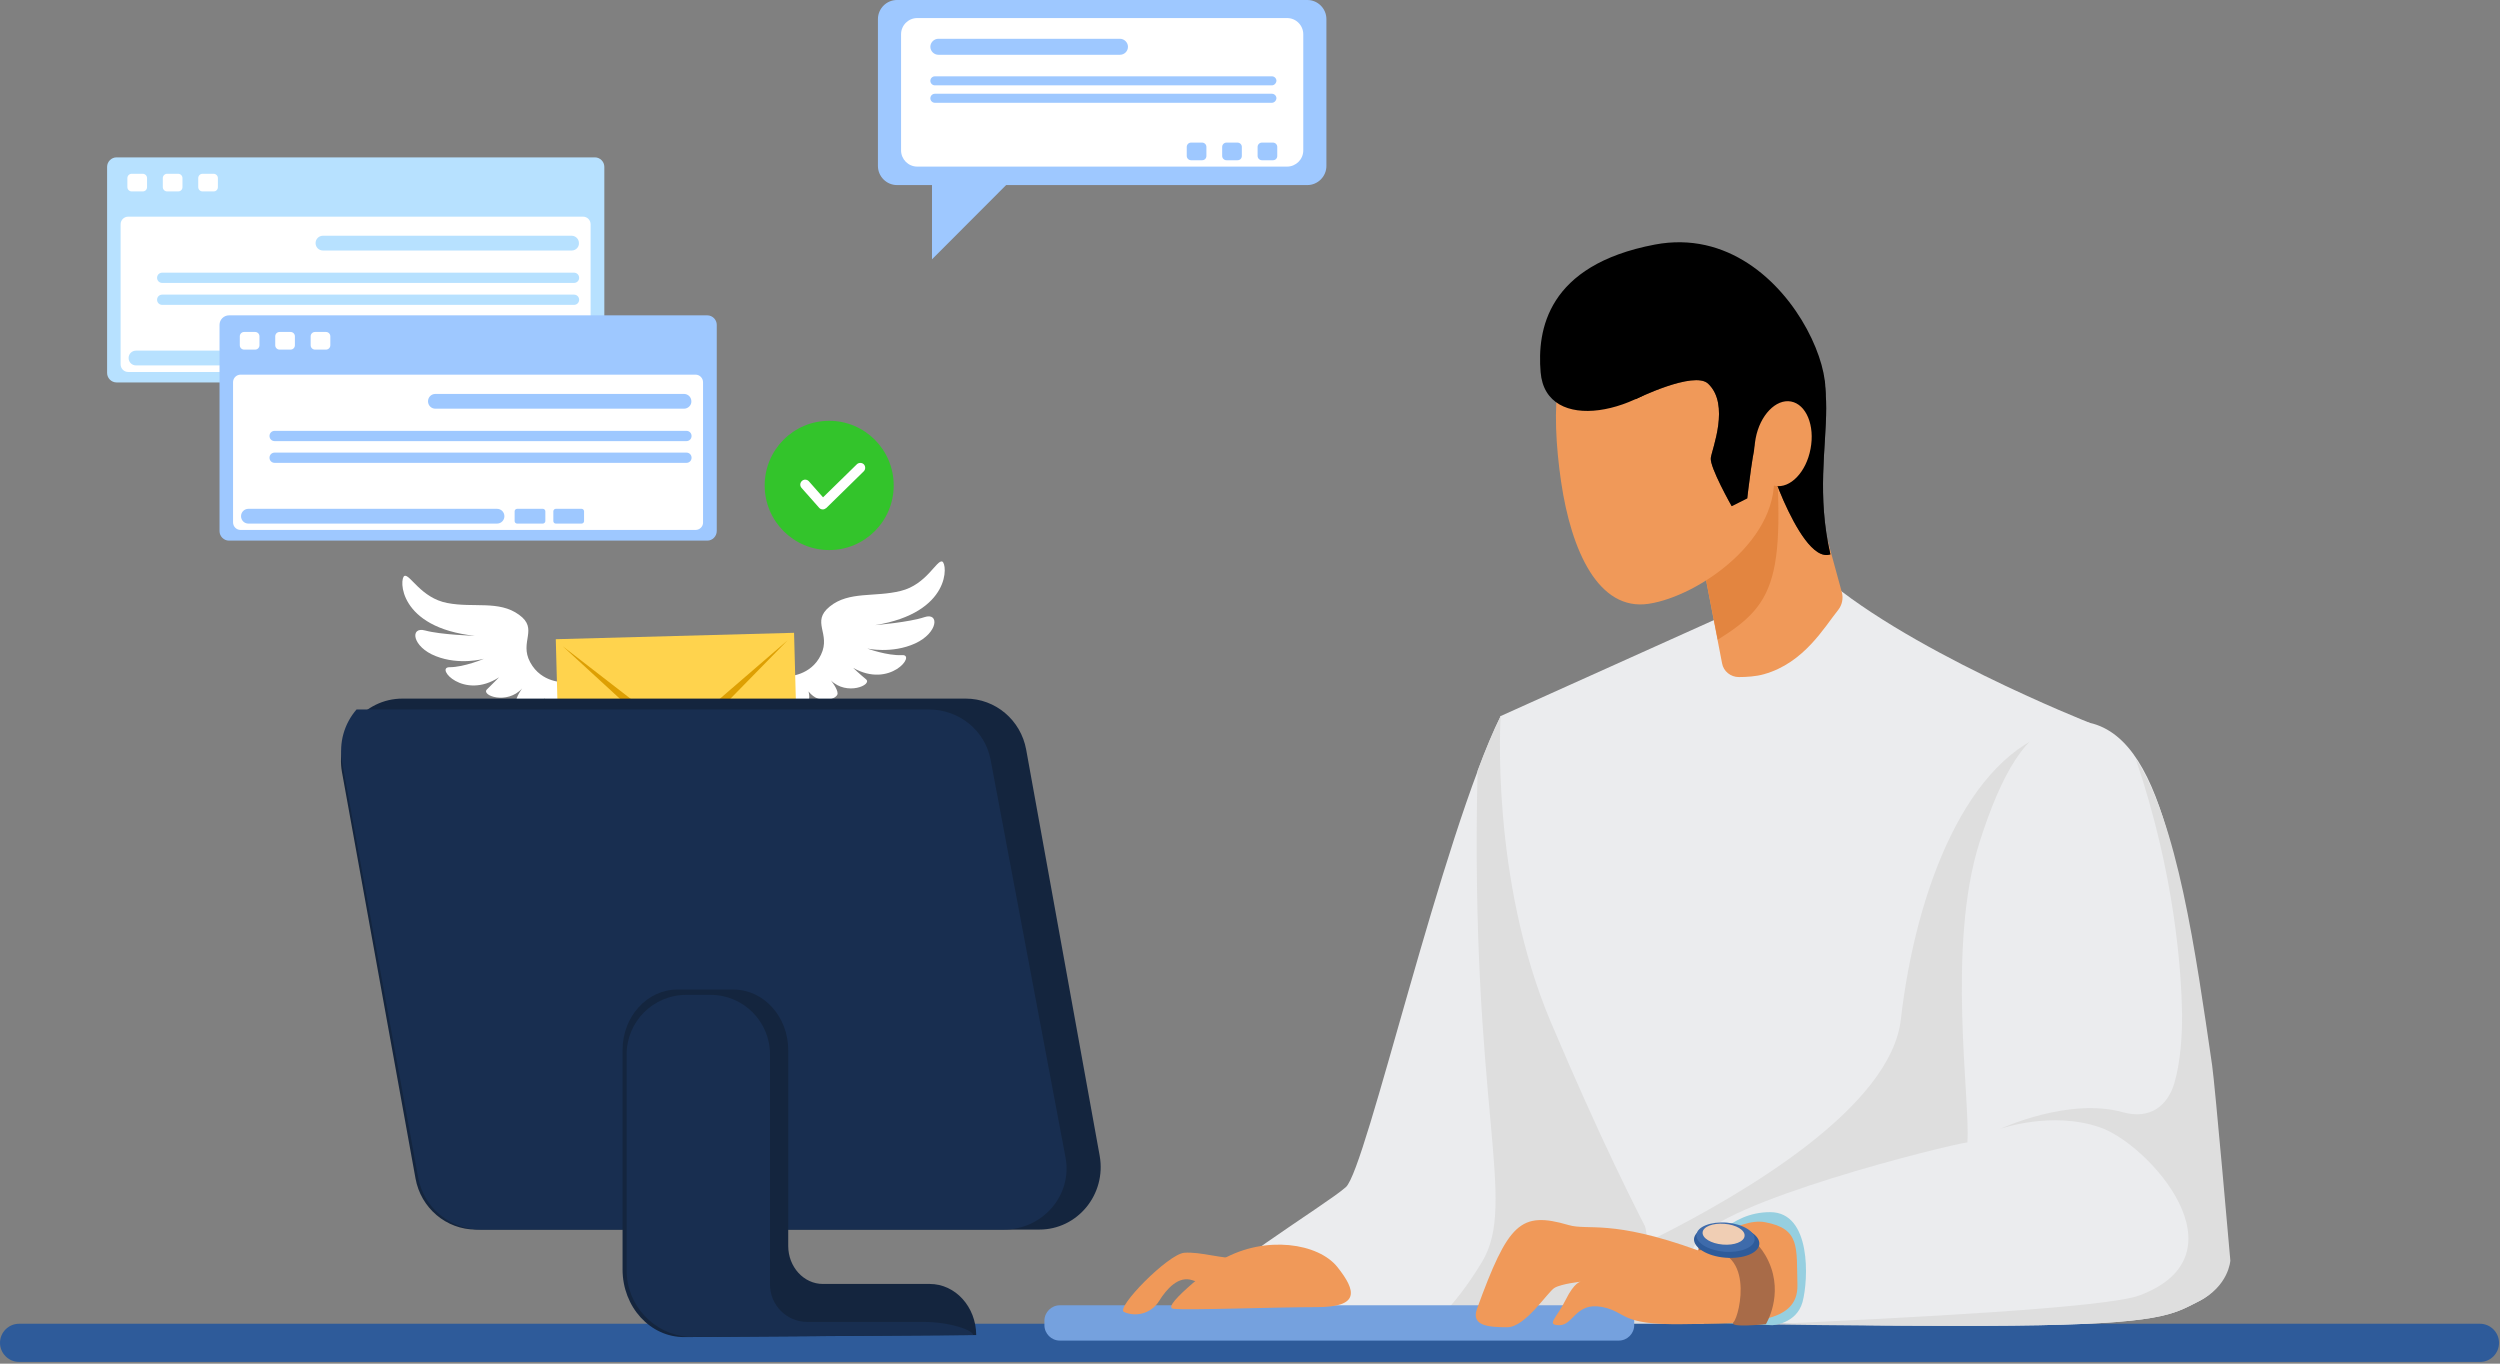 <svg width="473" height="258" viewBox="0 0 473 258" fill="none" xmlns="http://www.w3.org/2000/svg">
<rect x="0" y="0" width="473" height="258" fill="#808080" stroke="none"/>
<g id="Group 1">
<g id="Group">
<path id="Vector" d="M283.968 135.437C272.693 158.417 258.512 221.147 254.638 224.602C250.763 228.057 228.484 241.371 224.61 247.815C220.735 254.259 222.479 252.124 224.184 252.551C225.888 252.978 322.869 253.405 322.869 253.405C322.869 253.405 311.71 186.793 310.432 186.366C309.114 185.939 283.968 135.437 283.968 135.437Z" fill="#EBECEE"/>
<path id="Vector_2" d="M267.889 253.094C285.712 253.211 304.504 253.327 314.849 253.366L300.668 168.51C293.112 153.836 283.93 135.437 283.93 135.437C282.496 138.348 281.024 141.842 279.551 145.84C278.079 209.579 287.262 227.435 280.365 238.809C275.018 247.66 270.097 251.619 267.889 253.094Z" fill="#DEDEDE"/>
<path id="Vector_3" d="M469.251 257.675H3.603C1.627 257.675 0 256.044 0 254.065C0 252.085 1.627 250.455 3.603 250.455H469.212C471.188 250.455 472.816 252.085 472.816 254.065C472.816 256.044 471.227 257.675 469.251 257.675Z" fill="#2E5B9A"/>
<path id="Vector_4" d="M343.405 107.72C359.523 122.627 395.363 136.756 395.363 136.756C395.363 136.756 400.826 187.181 397.106 215.712C393.387 244.244 395.44 250.066 395.44 250.066H321.513C321.513 250.066 311.594 236.286 293.422 193.392C281.876 166.103 283.93 135.475 283.93 135.475L328.952 115.212L343.405 107.72Z" fill="#EBECEE"/>
<path id="Vector_5" d="M321.552 250.028H395.479C395.479 250.028 393.425 244.244 397.145 215.674C400.206 192.15 397.068 153.836 395.828 141.026L389.086 138.154C372.193 143.045 362.467 168.238 359.639 192.887C357.74 209.385 330.463 225.611 312.602 234.539C318.452 245.758 321.552 250.028 321.552 250.028Z" fill="#DEDEDE"/>
<path id="Vector_6" d="M337.166 70.688L348.48 112.068C348.79 113.233 348.519 114.475 347.783 115.406C345.148 118.667 341.351 125.421 333.757 127.556C332.284 127.983 330.463 128.1 328.991 128.1C327.441 128.1 326.085 127.013 325.814 125.499L318.258 86.254L337.166 70.688Z" fill="#F09959"/>
<path id="Vector_7" d="M335.035 74.143L330.89 75.851L318.181 86.254L325 121.035C336.585 113.815 338.251 108.963 335.035 74.143Z" fill="#E38540"/>
<path id="Vector_8" d="M395.363 136.756C410.319 140.134 413.108 170.567 417.952 202.67C418.494 206.357 421.4 237.645 421.4 237.645C421.4 237.645 421.671 243.39 415.975 246.223C411.094 248.669 409.118 250.532 380.794 250.804C353.595 251.076 318.53 249.95 318.53 249.95C318.53 249.95 318.22 239.819 321.009 234.85C325.194 227.397 368.202 216.683 372.231 216.139C372.813 208.104 368.279 179.068 374.517 159.387C378.818 145.84 383.429 138.736 389.202 136.912C391.101 136.291 393.154 136.252 395.363 136.756Z" fill="#EBECEE"/>
<path id="Vector_9" d="M333.912 250.571C347.318 250.765 365.722 250.959 380.794 250.804C409.118 250.532 411.094 248.669 415.976 246.224C421.71 243.351 421.981 238.499 421.981 238.499C421.981 238.499 419.075 205.232 418.533 201.544C415.394 180.039 411.985 155.467 404.081 143.588C411.52 165.443 412.721 183.843 412.837 191.723C412.915 195.721 412.527 201.156 411.365 204.999C410.086 209.23 406.793 211.869 401.64 210.433C391.333 207.561 378.47 213.577 378.47 213.577C378.47 213.577 388.195 210.123 397.339 213.306C406.483 216.45 425.391 237.373 404.778 245.098C398.501 247.427 360.763 249.368 333.912 250.571Z" fill="#DEDEDE"/>
<path id="Vector_10" d="M323.295 235.82C323.295 235.82 327.093 229.338 334.919 229.338C342.746 229.338 342.165 242.147 341.041 246.34C339.879 250.532 335.307 250.726 335.307 250.726L318.53 249.95L323.295 235.82Z" fill="#96CFE0"/>
<path id="Vector_11" d="M306.286 253.638H200.51C198.921 253.638 197.604 252.318 197.604 250.726V249.872C197.604 248.281 198.921 246.961 200.51 246.961H306.286C307.875 246.961 309.192 248.281 309.192 249.872V250.726C309.192 252.318 307.875 253.638 306.286 253.638Z" fill="#75A1DE"/>
<path id="Vector_12" d="M321.203 236.558C304.814 230.619 300.513 232.87 296.793 231.783C287.649 229.105 285.363 231.395 279.435 247.66C278.273 250.882 281.721 251.115 285.17 251.115C288.618 251.115 292.802 244.438 294.12 243.661C295.437 242.885 299.079 242.497 299.079 242.497C299.079 242.497 297.917 242.497 296.212 245.952C294.507 249.407 292.415 250.726 295.05 250.726C297.684 250.726 298.111 246.34 303.07 247.272C308.03 248.242 306.131 250.726 318.53 250.532C330.928 250.338 340.266 250.532 340.072 243.079C339.879 236.014 340.654 232.482 333.951 231.24C328.836 230.269 321.203 236.558 321.203 236.558Z" fill="#F09959"/>
<path id="Vector_13" d="M321.397 236.558C332.362 235.316 329.146 249.018 327.984 250.144C326.821 251.309 334.106 250.532 334.106 250.532C334.106 250.532 337.515 245.059 334.648 238.732C331.781 232.404 326.085 232.133 326.085 232.133L321.203 234.85L321.397 236.558Z" fill="#A86B48"/>
<g id="Group_2">
<g id="Group_3">
<path id="left-wing" d="M106.745 129.07C106.745 129.07 102.444 129.264 100.313 125.305C98.182 121.384 101.979 119.016 98.182 116.299C94.385 113.543 89.58 115.057 84.621 114.087C79.662 113.155 77.53 108.536 76.523 108.963C75.516 109.39 75.283 118.745 89.852 120.297C89.852 120.297 83.381 120.103 80.436 119.288C77.492 118.473 77.957 122.394 82.451 124.14C86.946 125.926 91.556 124.645 91.556 124.645C91.556 124.645 87.837 126.237 85.047 126.237C82.257 126.237 87.721 132.525 94.424 128.139C94.424 128.139 93.3 129.303 92.138 130.429C90.936 131.555 95.935 133.418 98.802 130.235C98.802 130.235 97.562 131.904 97.64 132.836C97.717 133.767 101.088 134.971 103.103 132.098C103.103 132.098 102.677 133.961 103.723 134.35C104.769 134.738 106.164 135.165 107.21 132.913C108.217 130.74 106.745 129.07 106.745 129.07Z" fill="white"/>
<path id="right-wing" d="M149.094 127.945C149.094 127.945 153.434 127.906 155.332 123.869C157.269 119.832 153.356 117.697 156.998 114.746C160.64 111.796 165.522 113.038 170.443 111.796C175.325 110.593 177.223 105.857 178.27 106.245C179.277 106.633 180.052 115.95 165.561 118.279C165.561 118.279 172.032 117.735 174.899 116.765C177.766 115.795 177.533 119.715 173.155 121.734C168.738 123.752 164.089 122.704 164.089 122.704C164.089 122.704 167.886 124.102 170.675 123.946C173.426 123.791 168.351 130.351 161.415 126.353C161.415 126.353 162.578 127.479 163.856 128.527C165.096 129.575 160.214 131.71 157.192 128.721C157.192 128.721 158.509 130.312 158.471 131.244C158.432 132.176 155.138 133.573 152.969 130.817C152.969 130.817 153.511 132.68 152.504 133.107C151.496 133.534 150.101 134.039 148.939 131.826C147.738 129.653 149.094 127.945 149.094 127.945Z" fill="white"/>
</g>
<g id="email-icon">
<path id="Vector_14" d="M150.235 119.726L105.153 120.937L105.93 149.961L151.012 148.75L150.235 119.726Z" fill="#FFD34D"/>
<path id="Vector_15" d="M128.21 139.085L106.474 122.277L128.287 142.307L149.016 121.151L128.21 139.085Z" fill="#DD9F03"/>
<g id="Group_4">
<path id="Vector_16" d="M119.066 133.146L107.248 148.829L119.918 134.544L119.066 133.146Z" fill="#DD9F03"/>
<path id="Vector_17" d="M137.005 132.68L149.636 147.664L136.23 134.117L137.005 132.68Z" fill="#DD9F03"/>
</g>
</g>
</g>
<path id="Vector_18" d="M332.866 235.393C332.711 237.101 329.844 238.227 326.434 237.955C323.024 237.684 320.39 236.053 320.506 234.384C320.661 232.676 323.528 231.55 326.938 231.822C330.347 232.094 332.982 233.685 332.866 235.393Z" fill="#2E5B9A"/>
<path id="Vector_19" d="M331.975 234.539C331.858 236.053 329.262 237.062 326.24 236.83C323.179 236.558 320.816 235.122 320.971 233.608C321.087 232.094 323.683 231.084 326.705 231.317C329.766 231.589 332.13 233.025 331.975 234.539Z" fill="#3E6BAB"/>
<path id="Vector_20" d="M330.076 233.84C329.998 234.927 328.139 235.665 325.93 235.471C323.722 235.277 322.056 234.267 322.133 233.181C322.211 232.094 324.07 231.356 326.279 231.55C328.487 231.705 330.192 232.754 330.076 233.84Z" fill="#F0CEB4"/>
<g id="Group_5">
<path id="Vector_21" d="M196.635 232.637H90.045C84.427 232.637 79.623 228.561 78.615 222.971L64.706 146.111C63.388 138.853 68.89 132.176 76.136 132.176H182.725C188.344 132.176 193.148 136.252 194.155 141.842L208.065 218.701C209.344 225.96 203.881 232.637 196.635 232.637Z" fill="#14253E"/>
<path id="Vector_22" d="M201.595 218.973L187.414 143.705C186.368 138.231 181.486 134.233 175.751 134.233H67.457C65.171 136.873 64.047 140.483 64.744 144.287L79.119 222.777C80.165 228.484 85.125 232.637 90.936 232.637H189.932C197.333 232.637 202.951 226.077 201.595 218.973Z" fill="#182E50"/>
<path id="Vector_23" d="M175.906 242.924H155.681C152.078 242.924 149.133 239.702 149.133 235.743V198.671C149.133 192.344 144.483 187.22 138.749 187.22H128.171C122.437 187.22 117.787 192.344 117.787 198.671V240.168C117.787 247.272 123.018 253.017 129.489 252.978L184.702 252.59C184.663 247.233 180.749 242.924 175.906 242.924Z" fill="#14253E"/>
<path id="Vector_24" d="M118.562 199.486V240.362C118.562 247 123.716 252.434 130.225 252.939L184.12 252.59C184.12 251.697 179.858 250.105 174.628 250.105H152.736C148.823 250.105 145.684 246.922 145.684 243.04V199.486C145.684 193.276 140.648 188.229 134.448 188.229H129.837C123.599 188.229 118.562 193.276 118.562 199.486Z" fill="#182E50"/>
</g>
<path id="Vector_25" d="M231.352 238.227C239.488 233.685 249.446 235.199 253.049 239.741C256.653 244.282 257.273 247.31 249.136 247.31C240.999 247.31 224.687 247.931 221.975 247.621C219.302 247.272 231.352 238.227 231.352 238.227Z" fill="#F09959"/>
<path id="Vector_26" d="M235.459 238.188C231.042 238.188 227.167 236.791 224.067 237.023C220.968 237.295 211.087 247.427 212.637 248.203C212.754 248.242 212.87 248.32 212.986 248.358C215.35 249.212 217.984 248.281 219.302 246.146C220.696 243.894 222.982 241.294 225.617 242.225C230.034 243.778 234.684 243.623 234.684 243.623L235.459 238.188Z" fill="#F09959"/>
<path id="Vector_27" d="M344.296 83.614C343.095 87.807 340.111 90.524 337.67 89.67C335.229 88.816 335.152 85.4 335.423 80.548C335.694 76.161 339.607 73.638 342.048 74.492C344.489 75.346 345.497 79.422 344.296 83.614Z" fill="#F09959"/>
<g id="plus-done">
<path id="Vector_28" d="M169.087 91.844C169.087 98.598 163.624 104.071 156.882 104.071C150.14 104.071 144.677 98.598 144.677 91.844C144.677 85.089 150.14 79.616 156.882 79.616C163.624 79.616 169.087 85.089 169.087 91.844Z" fill="#33C42B"/>
<g id="Group_6">
<path id="Vector_29" d="M155.681 96.385C155.642 96.385 155.642 96.385 155.681 96.385C155.41 96.385 155.138 96.269 154.983 96.075L151.651 92.31C151.303 91.921 151.341 91.339 151.729 90.99C152.116 90.64 152.697 90.679 153.046 91.067L155.72 94.095L162.113 87.846C162.461 87.496 163.081 87.496 163.43 87.846C163.779 88.195 163.779 88.816 163.43 89.165L156.34 96.114C156.146 96.269 155.913 96.385 155.681 96.385Z" fill="white"/>
</g>
</g>
<g id="message2">
<path id="Vector_30" d="M112.557 72.357H22.046C21.078 72.357 20.264 71.542 20.264 70.571V31.559C20.264 30.589 21.078 29.774 22.046 29.774H112.557C113.525 29.774 114.339 30.589 114.339 31.559V70.571C114.339 71.542 113.564 72.357 112.557 72.357Z" fill="#B7E1FF"/>
<path id="Vector_31" d="M110.348 70.377H24.255C23.441 70.377 22.821 69.717 22.821 68.941V42.428C22.821 41.613 23.48 40.992 24.255 40.992H110.309C111.123 40.992 111.743 41.652 111.743 42.428V68.941C111.782 69.717 111.123 70.377 110.348 70.377Z" fill="white"/>
<g id="Group_7">
<path id="Vector_32" d="M27.006 36.217H24.914C24.487 36.217 24.1 35.868 24.1 35.402V33.694C24.1 33.267 24.449 32.879 24.914 32.879H27.006C27.432 32.879 27.82 33.228 27.82 33.694V35.402C27.82 35.868 27.471 36.217 27.006 36.217Z" fill="white"/>
<path id="Vector_33" d="M33.709 36.217H31.616C31.19 36.217 30.803 35.868 30.803 35.402V33.694C30.803 33.267 31.152 32.879 31.616 32.879H33.709C34.135 32.879 34.522 33.228 34.522 33.694V35.402C34.522 35.868 34.174 36.217 33.709 36.217Z" fill="white"/>
<path id="Vector_34" d="M40.412 36.217H38.32C37.893 36.217 37.506 35.868 37.506 35.402V33.694C37.506 33.267 37.855 32.879 38.32 32.879H40.412C40.838 32.879 41.225 33.228 41.225 33.694V35.402C41.225 35.868 40.877 36.217 40.412 36.217Z" fill="white"/>
</g>
<path id="Vector_35" d="M108.178 47.397H61.102C60.327 47.397 59.707 46.776 59.707 46C59.707 45.223 60.327 44.602 61.102 44.602H108.14C108.915 44.602 109.534 45.223 109.534 46C109.573 46.776 108.915 47.397 108.178 47.397Z" fill="#B7E1FF"/>
<path id="Vector_36" d="M72.765 69.135H25.727C24.952 69.135 24.332 68.514 24.332 67.738C24.332 66.961 24.952 66.34 25.727 66.34H72.765C73.54 66.34 74.159 66.961 74.159 67.738C74.159 68.514 73.54 69.135 72.765 69.135Z" fill="#B7E1FF"/>
<path id="Vector_37" d="M81.444 69.135H76.562C76.291 69.135 76.097 68.902 76.097 68.669V66.806C76.097 66.534 76.329 66.34 76.562 66.34H81.444C81.715 66.34 81.909 66.573 81.909 66.806V68.669C81.909 68.941 81.715 69.135 81.444 69.135Z" fill="#B7E1FF"/>
<path id="Vector_38" d="M88.767 69.135H83.885C83.614 69.135 83.42 68.902 83.42 68.669V66.806C83.42 66.534 83.652 66.34 83.885 66.34H88.767C89.038 66.34 89.232 66.573 89.232 66.806V68.669C89.27 68.941 89.038 69.135 88.767 69.135Z" fill="#B7E1FF"/>
<path id="Vector_39" d="M108.605 53.53H30.687C30.144 53.53 29.718 53.103 29.718 52.56C29.718 52.016 30.144 51.589 30.687 51.589H108.605C109.147 51.589 109.573 52.016 109.573 52.56C109.573 53.103 109.147 53.53 108.605 53.53Z" fill="#B7E1FF"/>
<path id="Vector_40" d="M108.605 57.684H30.687C30.144 57.684 29.718 57.257 29.718 56.713C29.718 56.17 30.144 55.743 30.687 55.743H108.605C109.147 55.743 109.573 56.17 109.573 56.713C109.573 57.257 109.147 57.684 108.605 57.684Z" fill="#B7E1FF"/>
</g>
<g id="message3">
<path id="Vector_41" d="M133.828 102.286H43.318C42.349 102.286 41.535 101.471 41.535 100.5V61.449C41.535 60.479 42.349 59.664 43.318 59.664H133.828C134.797 59.664 135.61 60.479 135.61 61.449V100.461C135.61 101.471 134.797 102.286 133.828 102.286Z" fill="#9EC8FF"/>
<path id="Vector_42" d="M131.581 100.267H45.526C44.713 100.267 44.093 99.607 44.093 98.831V72.318C44.093 71.503 44.752 70.882 45.526 70.882H131.581C132.395 70.882 133.015 71.542 133.015 72.318V98.831C133.053 99.607 132.395 100.267 131.581 100.267Z" fill="white"/>
<g id="Group_8">
<path id="Vector_43" d="M48.277 66.146H46.185C45.759 66.146 45.371 65.797 45.371 65.331V63.623C45.371 63.196 45.72 62.808 46.185 62.808H48.277C48.703 62.808 49.091 63.157 49.091 63.623V65.331C49.091 65.758 48.742 66.146 48.277 66.146Z" fill="white"/>
<path id="Vector_44" d="M54.98 66.146H52.888C52.462 66.146 52.074 65.797 52.074 65.331V63.623C52.074 63.196 52.423 62.808 52.888 62.808H54.98C55.407 62.808 55.794 63.157 55.794 63.623V65.331C55.794 65.758 55.445 66.146 54.98 66.146Z" fill="white"/>
<path id="Vector_45" d="M61.683 66.146H59.591C59.165 66.146 58.778 65.797 58.778 65.331V63.623C58.778 63.196 59.126 62.808 59.591 62.808H61.683C62.11 62.808 62.497 63.157 62.497 63.623V65.331C62.497 65.758 62.148 66.146 61.683 66.146Z" fill="white"/>
</g>
<path id="Vector_46" d="M129.411 77.326H82.374C81.599 77.326 80.979 76.705 80.979 75.928C80.979 75.152 81.599 74.531 82.374 74.531H129.411C130.186 74.531 130.806 75.152 130.806 75.928C130.845 76.666 130.186 77.326 129.411 77.326Z" fill="#9EC8FF"/>
<path id="Vector_47" d="M94.036 99.064H46.999C46.224 99.064 45.604 98.443 45.604 97.666C45.604 96.89 46.224 96.269 46.999 96.269H94.036C94.811 96.269 95.431 96.89 95.431 97.666C95.431 98.443 94.811 99.064 94.036 99.064Z" fill="#9EC8FF"/>
<path id="Vector_48" d="M102.715 99.064H97.833C97.562 99.064 97.368 98.831 97.368 98.598V96.735C97.368 96.463 97.601 96.269 97.833 96.269H102.715C102.986 96.269 103.18 96.502 103.18 96.735V98.598C103.18 98.831 102.948 99.064 102.715 99.064Z" fill="#9EC8FF"/>
<path id="Vector_49" d="M110.038 99.064H105.156C104.885 99.064 104.691 98.831 104.691 98.598V96.735C104.691 96.463 104.924 96.269 105.156 96.269H110.038C110.309 96.269 110.503 96.502 110.503 96.735V98.598C110.503 98.831 110.309 99.064 110.038 99.064Z" fill="#9EC8FF"/>
<path id="Vector_50" d="M129.876 83.459H51.958C51.416 83.459 50.989 83.032 50.989 82.489C50.989 81.945 51.416 81.518 51.958 81.518H129.876C130.419 81.518 130.845 81.945 130.845 82.489C130.845 83.032 130.419 83.459 129.876 83.459Z" fill="#9EC8FF"/>
<path id="Vector_51" d="M129.876 87.574H51.958C51.416 87.574 50.989 87.147 50.989 86.603C50.989 86.06 51.416 85.633 51.958 85.633H129.876C130.419 85.633 130.845 86.06 130.845 86.603C130.845 87.147 130.419 87.574 129.876 87.574Z" fill="#9EC8FF"/>
</g>
<g id="message1">
<path id="Vector_52" d="M247.354 35.014H169.707C167.731 35.014 166.104 33.384 166.104 31.404V3.61C166.104 1.63 167.731 0 169.707 0H247.354C249.33 0 250.957 1.63 250.957 3.61V31.404C250.957 33.384 249.33 35.014 247.354 35.014Z" fill="#9EC8FF"/>
<path id="Vector_53" d="M176.332 29.735V49.066L198.573 26.785C198.573 26.785 176.759 29.735 176.332 29.735Z" fill="#9EC8FF"/>
<path id="Vector_54" d="M243.518 31.52H173.543C171.838 31.52 170.482 30.123 170.482 28.454V6.483C170.482 4.775 171.877 3.416 173.543 3.416H243.518C245.223 3.416 246.579 4.813 246.579 6.483V28.454C246.579 30.162 245.184 31.52 243.518 31.52Z" fill="white"/>
<path id="Vector_55" d="M211.901 10.364H177.534C176.72 10.364 176.022 9.666 176.022 8.851C176.022 8.035 176.72 7.337 177.534 7.337H211.901C212.715 7.337 213.412 8.035 213.412 8.851C213.412 9.666 212.754 10.364 211.901 10.364Z" fill="#9EC8FF"/>
<path id="Vector_56" d="M240.651 16.148H176.875C176.41 16.148 176.022 15.76 176.022 15.294C176.022 14.829 176.41 14.44 176.875 14.44H240.651C241.116 14.44 241.503 14.829 241.503 15.294C241.464 15.76 241.077 16.148 240.651 16.148Z" fill="#9EC8FF"/>
<path id="Vector_57" d="M240.651 19.448H176.875C176.41 19.448 176.022 19.06 176.022 18.594C176.022 18.128 176.41 17.74 176.875 17.74H240.651C241.116 17.74 241.503 18.128 241.503 18.594C241.464 19.06 241.077 19.448 240.651 19.448Z" fill="#9EC8FF"/>
<g id="Group_9">
<path id="Vector_58" d="M227.438 30.317H225.346C224.92 30.317 224.532 29.968 224.532 29.502V27.794C224.532 27.367 224.881 26.979 225.346 26.979H227.438C227.864 26.979 228.252 27.328 228.252 27.794V29.502C228.252 29.968 227.903 30.317 227.438 30.317Z" fill="#9EC8FF"/>
<path id="Vector_59" d="M234.141 30.317H232.049C231.623 30.317 231.235 29.968 231.235 29.502V27.794C231.235 27.367 231.584 26.979 232.049 26.979H234.141C234.567 26.979 234.955 27.328 234.955 27.794V29.502C234.955 29.968 234.606 30.317 234.141 30.317Z" fill="#9EC8FF"/>
<path id="Vector_60" d="M240.844 30.317H238.752C238.326 30.317 237.938 29.968 237.938 29.502V27.794C237.938 27.367 238.287 26.979 238.752 26.979H240.844C241.271 26.979 241.658 27.328 241.658 27.794V29.502C241.658 29.968 241.309 30.317 240.844 30.317Z" fill="#9EC8FF"/>
</g>
</g>
</g>
<g id="head">
<path id="Vector_61" d="M295.36 91.145C297.297 104.343 302.489 115.639 311.904 114.242C321.319 112.844 337.476 101.82 335.5 88.622C333.563 75.424 312.447 59.625 303.031 61.022C293.616 62.42 293.422 77.947 295.36 91.145Z" fill="#F09959"/>
<path id="Vector_62" d="M334.028 57.334C353.44 69.407 341.157 82.45 346.311 104.887C343.133 105.974 339.685 99.724 337.476 94.794C335.268 89.864 333.292 82.722 332.556 82.954C331.82 83.187 330.58 94.289 330.58 94.289L327.635 95.764C327.635 95.764 323.45 88.389 323.683 86.642C323.915 84.934 327.364 76.549 323.179 72.59C320.506 70.067 309.424 75.54 309.424 75.54L320.235 60.013L334.028 57.334Z" fill="black"/>
<path id="Vector_63" opacity="0.5" d="M334.028 57.334C353.44 69.407 341.157 82.45 346.311 104.887C343.133 105.974 339.685 99.724 337.476 94.794C335.268 89.864 333.292 82.722 332.556 82.954C331.82 83.187 330.58 94.289 330.58 94.289L327.635 95.764C327.635 95.764 323.45 88.389 323.683 86.642C323.915 84.934 327.364 76.549 323.179 72.59C320.506 70.067 309.424 75.54 309.424 75.54L320.235 60.013L334.028 57.334Z" fill="black"/>
<path id="Vector_64" d="M291.485 70.416C292.454 82.256 310.78 78.529 319.266 67.971C327.364 57.878 331.941 74.526 340 77.903C353.522 83.57 340.421 41.108 313.105 46.271C292.647 50.153 290.826 62.536 291.485 70.416Z" fill="black"/>
<path id="Vector_65" d="M332.168 82.954C331.316 87.38 332.982 91.378 335.849 91.921C338.716 92.465 341.738 89.321 342.552 84.934C343.405 80.509 341.738 76.511 338.871 75.967C336.004 75.424 332.982 78.568 332.168 82.954Z" fill="#F09959"/>
</g>
</g>
</svg>
